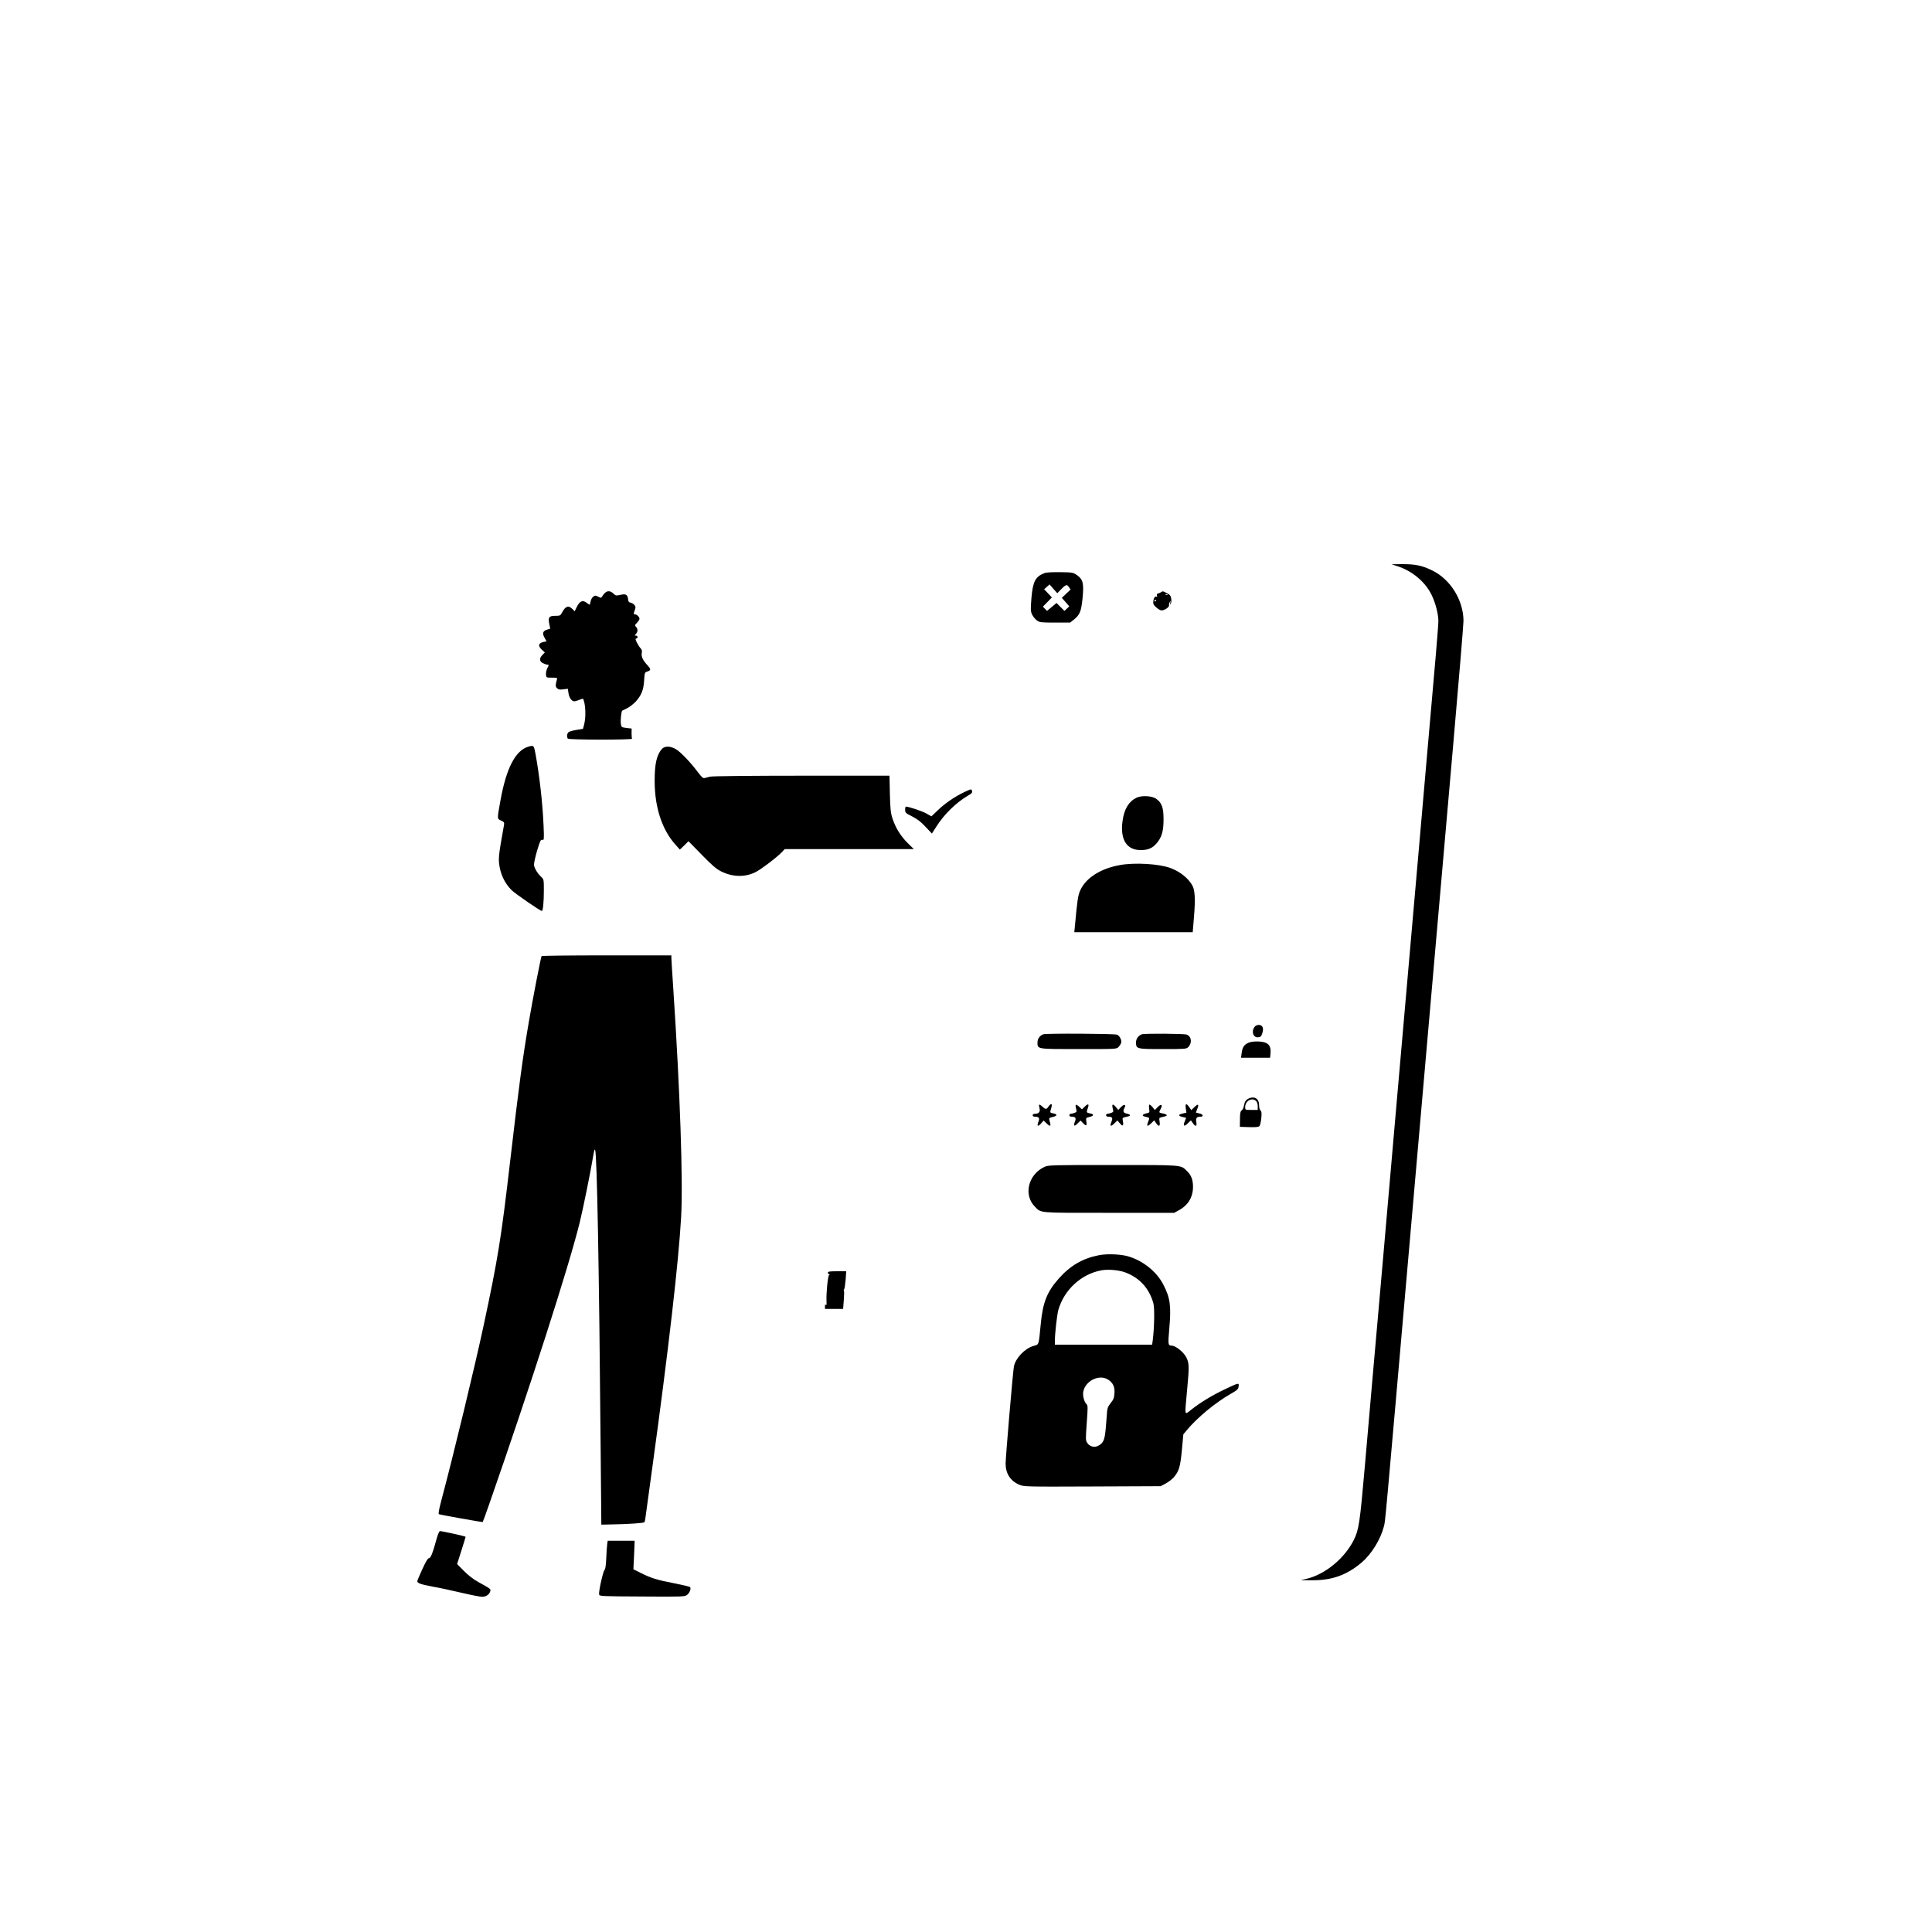 <?xml version="1.0" standalone="no"?>
<!DOCTYPE svg PUBLIC "-//W3C//DTD SVG 20010904//EN"
 "http://www.w3.org/TR/2001/REC-SVG-20010904/DTD/svg10.dtd">
<svg version="1.0" xmlns="http://www.w3.org/2000/svg"
 width="2000pt" height="2000pt" viewBox="0 0 2000 2000"
 preserveAspectRatio="xMidYMid meet">

<g transform="translate(0,2000) scale(0.1,-0.1)"
fill="#000000" stroke="none">
<path d="M14480 14134 c146 -50 277 -162 340 -293 40 -81 70 -198 70 -270 0
-49 -29 -396 -125 -1476 -14 -154 -47 -541 -75 -860 -28 -319 -75 -859 -105
-1200 -30 -341 -84 -957 -120 -1370 -36 -412 -104 -1186 -150 -1720 -47 -533
-96 -1096 -110 -1250 -13 -154 -47 -541 -75 -860 -53 -606 -63 -671 -116 -778
-96 -190 -296 -355 -489 -401 l-60 -14 115 -1 c209 -1 361 53 517 185 101 87
194 237 228 369 17 71 -4 -166 285 3140 268 3065 295 3373 435 4973 58 661
105 1230 105 1265 -1 212 -133 427 -320 520 -106 52 -174 67 -310 67 l-115 -1
75 -25z"/>
<path d="M10815 14068 c-97 -36 -123 -86 -138 -262 -9 -119 -9 -134 8 -169 9
-20 32 -47 49 -60 29 -20 42 -22 188 -22 l156 0 39 31 c61 50 75 83 89 216 16
160 6 200 -58 245 -40 27 -46 28 -172 30 -77 1 -143 -2 -161 -9z m165 -173
c53 55 65 59 85 28 l18 -26 -46 -43 -45 -43 39 -44 38 -44 -25 -24 -25 -23
-41 41 -41 41 -49 -41 -49 -41 -22 22 -21 22 46 47 47 48 -40 43 -40 42 28 25
28 25 40 -46 40 -45 35 36z"/>
<path d="M6261 13861 c-10 -10 -23 -26 -28 -36 -9 -16 -12 -16 -40 -2 -27 14
-32 14 -51 1 -12 -8 -24 -30 -28 -49 -3 -19 -8 -35 -11 -35 -2 0 -17 10 -33
22 -39 29 -70 15 -99 -45 l-22 -45 -24 24 c-41 41 -73 29 -109 -41 -14 -27
-20 -30 -67 -30 -66 0 -77 -15 -63 -84 l10 -49 -29 -9 c-47 -13 -56 -37 -31
-83 l22 -39 -37 -8 c-49 -12 -53 -42 -11 -79 l30 -28 -25 -26 c-34 -35 -32
-66 5 -85 16 -8 36 -15 45 -15 19 0 19 -4 -1 -41 -8 -17 -14 -45 -12 -62 3
-32 3 -32 61 -32 53 0 58 -2 52 -20 -16 -58 -16 -72 1 -89 14 -14 27 -17 65
-12 l47 6 7 -46 c7 -47 33 -84 60 -84 9 0 32 7 52 15 20 8 37 14 38 13 27 -51
33 -185 12 -268 l-12 -45 -67 -11 c-37 -6 -74 -16 -82 -23 -17 -14 -21 -48 -8
-67 8 -14 673 -14 665 -1 -3 5 -5 30 -5 57 l1 48 -53 6 c-53 7 -54 8 -59 44
-5 34 5 129 14 135 2 1 25 13 52 26 26 13 65 44 88 68 58 64 82 122 87 220 4
73 7 83 26 89 47 14 48 25 6 70 -47 52 -64 88 -56 127 4 19 0 33 -12 45 -10
10 -27 37 -39 60 -16 32 -17 42 -7 42 8 0 14 7 14 15 0 8 -7 15 -17 15 -15 0
-15 1 0 18 21 23 22 50 1 73 -14 15 -13 19 10 42 14 15 26 33 26 41 0 19 -27
46 -46 46 -17 0 -17 4 -2 46 10 29 9 36 -6 53 -10 11 -28 21 -40 23 -16 2 -22
11 -24 35 -5 48 -24 58 -80 45 -44 -10 -49 -9 -73 14 -30 29 -62 31 -88 5z"/>
<path d="M12020 13870 c-8 -5 -23 -11 -32 -14 -12 -3 -15 -11 -11 -22 4 -11 2
-15 -4 -11 -19 12 -38 -27 -34 -71 2 -21 63 -72 86 -71 32 1 80 34 77 53 -2 9
2 24 8 34 9 14 10 13 5 -8 -5 -21 -4 -22 5 -8 6 11 8 33 4 53 -5 28 -14 40
-45 55 -43 22 -39 22 -59 10z m67 -26 c-3 -3 -12 -4 -19 -1 -8 3 -5 6 6 6 11
1 17 -2 13 -5z m-117 -58 c0 -3 -4 -8 -10 -11 -5 -3 -10 -1 -10 4 0 6 5 11 10
11 6 0 10 -2 10 -4z"/>
<path d="M5468 12270 c-133 -40 -227 -222 -287 -555 -36 -200 -36 -189 5 -209
33 -15 36 -20 31 -49 -3 -18 -17 -99 -32 -182 -19 -111 -24 -166 -19 -209 12
-111 55 -204 128 -279 34 -35 298 -217 315 -217 12 0 21 91 21 216 0 104 -1
112 -25 134 -41 38 -74 93 -77 126 -1 18 13 84 32 148 31 102 37 116 54 112
18 -5 19 1 13 147 -10 231 -41 509 -83 740 -17 93 -19 94 -76 77z"/>
<path d="M6853 12248 c-55 -61 -77 -156 -76 -338 1 -272 78 -504 219 -658 l42
-47 45 43 44 44 138 -141 c104 -107 152 -148 197 -170 119 -60 244 -64 354
-12 57 27 234 161 283 215 l24 26 669 0 668 0 -64 63 c-74 74 -126 159 -157
254 -19 57 -23 98 -27 256 l-4 187 -912 0 c-513 0 -926 -4 -946 -10 -19 -5
-44 -11 -55 -14 -16 -5 -30 7 -70 60 -73 98 -174 204 -224 236 -57 36 -118 38
-148 6z"/>
<path d="M9982 11800 c-97 -46 -200 -116 -273 -187 l-67 -64 -53 30 c-45 25
-182 71 -211 71 -5 0 -8 -15 -8 -32 0 -31 5 -36 75 -71 54 -28 92 -58 138
-108 l64 -68 46 72 c81 128 205 249 328 321 37 21 46 31 42 46 -7 25 -6 25
-81 -10z"/>
<path d="M11765 11742 c-80 -39 -127 -116 -144 -238 -28 -193 41 -304 187
-304 77 0 121 19 166 71 53 63 71 125 71 249 0 119 -18 170 -76 211 -44 31
-149 37 -204 11z"/>
<path d="M11594 11045 c-201 -36 -352 -132 -411 -261 -24 -53 -31 -102 -56
-376 l-6 -58 613 0 613 0 13 158 c15 178 10 273 -14 320 -39 76 -128 149 -229
186 -118 44 -370 59 -523 31z"/>
<path d="M5606 10102 c-7 -12 -92 -446 -130 -672 -65 -375 -104 -667 -196
-1460 -92 -791 -125 -995 -271 -1680 -93 -434 -316 -1358 -443 -1833 -23 -88
-30 -130 -22 -132 22 -8 450 -84 453 -81 2 2 33 86 68 187 426 1222 819 2443
935 2909 32 127 118 550 141 695 9 55 15 73 20 60 19 -49 41 -1230 57 -3099
l7 -779 95 2 c188 3 345 14 351 23 4 6 9 31 12 57 3 25 36 262 72 526 166
1209 270 2113 296 2576 21 370 -11 1302 -81 2361 -11 164 -20 309 -20 323 l0
25 -669 0 c-369 0 -672 -3 -675 -8z"/>
<path d="M12986 9368 c-35 -49 -11 -112 39 -106 25 2 32 10 42 41 18 53 3 87
-36 87 -20 0 -35 -8 -45 -22z"/>
<path d="M10800 9293 c-36 -13 -60 -47 -60 -83 0 -72 -11 -70 428 -70 389 0
391 0 411 22 12 12 23 30 27 41 9 27 -14 73 -42 86 -26 11 -733 15 -764 4z"/>
<path d="M11820 9293 c-36 -13 -60 -47 -60 -83 0 -69 6 -70 278 -70 228 0 243
1 262 20 43 43 35 111 -16 130 -26 10 -437 13 -464 3z"/>
<path d="M12925 9206 c-45 -20 -63 -46 -71 -104 l-7 -52 151 0 150 0 4 43 c6
59 -8 93 -47 111 -40 19 -138 20 -180 2z"/>
<path d="M12918 8624 c-16 -8 -30 -26 -34 -42 -12 -55 -17 -67 -32 -78 -12 -9
-16 -31 -16 -90 l-1 -79 96 -3 c73 -2 99 1 108 12 6 7 14 44 18 81 5 53 3 70
-8 79 -9 7 -15 28 -15 55 1 70 -53 100 -116 65z m84 -21 c11 -10 18 -30 18
-55 l0 -38 -65 0 c-65 0 -65 0 -65 29 0 64 69 103 112 64z"/>
<path d="M10758 8564 c-4 -3 -2 -20 3 -37 10 -36 -7 -57 -48 -57 -14 0 -23 -6
-23 -15 0 -9 9 -15 23 -15 41 0 52 -14 38 -49 -20 -48 -8 -59 24 -23 l29 32
31 -30 c36 -35 47 -31 34 13 -13 45 -13 44 28 54 49 11 52 29 7 37 -31 6 -35
10 -29 29 15 49 17 67 6 67 -6 0 -18 -11 -27 -25 -20 -31 -31 -31 -64 0 -15
14 -29 23 -32 19z"/>
<path d="M11136 8562 c-3 -5 -1 -24 4 -41 8 -29 6 -33 -16 -41 -14 -6 -32 -10
-40 -10 -8 0 -14 -7 -14 -15 0 -9 9 -15 23 -15 38 0 49 -13 37 -44 -20 -53
-12 -62 23 -28 l33 32 24 -25 c33 -35 44 -31 36 14 -6 38 -5 39 31 48 48 11
52 29 8 37 -39 8 -40 9 -24 55 16 44 4 50 -31 16 l-30 -29 -29 28 c-16 15 -31
23 -35 18z"/>
<path d="M11517 8563 c-4 -5 -2 -25 3 -42 8 -29 6 -33 -16 -41 -14 -6 -32 -10
-40 -10 -8 0 -14 -7 -14 -15 0 -9 9 -15 23 -15 41 0 49 -13 33 -52 -20 -48 -9
-55 29 -18 l32 31 26 -30 c29 -35 41 -27 31 23 -6 33 -4 36 22 41 48 11 56 14
50 24 -3 4 -19 11 -36 14 -32 7 -38 24 -19 59 19 35 -5 41 -36 8 l-29 -30 -26
32 c-15 18 -29 27 -33 21z"/>
<path d="M11897 8564 c-4 -4 -4 -24 -1 -44 6 -37 5 -38 -31 -46 -45 -11 -47
-27 -5 -35 42 -9 42 -11 26 -51 -20 -48 -9 -55 30 -17 l32 31 22 -31 c27 -39
42 -31 34 19 -6 37 -5 39 22 45 48 11 56 14 50 24 -3 5 -22 12 -41 15 -40 8
-40 7 -19 48 23 44 4 54 -31 18 l-30 -31 -25 31 c-14 17 -29 28 -33 24z"/>
<path d="M12275 8526 l7 -44 -39 -9 c-48 -11 -49 -25 -1 -36 l37 -9 -14 -35
c-21 -50 -8 -60 30 -23 l33 32 22 -31 c27 -39 43 -31 34 16 -7 39 4 53 44 53
36 0 26 27 -13 34 -19 4 -35 8 -35 10 0 2 7 19 15 39 19 47 8 54 -31 16 l-32
-31 -21 31 c-31 44 -43 39 -36 -13z"/>
<path d="M10814 7921 c-170 -77 -222 -291 -101 -412 67 -68 21 -64 767 -64
l675 0 42 23 c101 53 152 136 153 245 0 76 -19 124 -67 169 -62 60 -41 58
-765 58 -627 0 -665 -1 -704 -19z"/>
<path d="M11375 7006 c-168 -33 -296 -108 -414 -241 -122 -137 -166 -247 -187
-470 -23 -230 -16 -211 -78 -229 -88 -26 -183 -126 -200 -211 -10 -49 -86
-941 -86 -1006 0 -102 49 -179 140 -218 50 -21 52 -22 757 -19 l708 3 51 27
c28 15 66 44 84 64 55 64 68 107 85 284 l15 162 39 47 c108 128 289 278 445
368 75 43 85 52 88 81 5 40 5 40 -147 -32 -124 -59 -250 -135 -342 -208 -75
-58 -70 -82 -43 217 22 229 20 266 -10 325 -29 55 -110 120 -152 120 -37 1
-38 11 -23 183 20 230 9 312 -64 452 -68 131 -208 244 -361 289 -77 23 -220
29 -305 12z m274 -178 c148 -55 249 -167 291 -321 13 -48 10 -245 -6 -374 l-7
-53 -503 0 -504 0 0 38 c0 79 22 270 36 322 60 209 238 372 447 410 71 12 179
3 246 -22z m-181 -1108 c52 -32 74 -75 69 -142 -3 -47 -9 -65 -39 -102 -34
-44 -36 -51 -42 -148 -14 -196 -22 -238 -52 -269 -48 -50 -115 -47 -150 6 -16
24 -16 40 -4 205 12 162 12 180 -3 195 -24 23 -41 88 -33 128 21 112 162 183
254 127z"/>
<path d="M8570 6825 c0 -8 6 -15 13 -15 9 0 9 -2 0 -8 -13 -8 -31 -187 -27
-271 2 -36 -1 -50 -7 -40 -6 10 -9 7 -9 -13 l0 -28 94 0 94 0 7 91 c4 49 5 93
1 96 -3 3 -2 11 3 17 4 6 11 50 15 99 l6 87 -95 0 c-78 0 -95 -3 -95 -15z"/>
<path d="M4525 4088 c-46 -167 -66 -218 -84 -218 -12 0 -31 -31 -69 -114 -29
-62 -52 -118 -52 -124 0 -21 33 -33 161 -57 74 -13 211 -43 304 -65 94 -22
186 -40 206 -40 40 0 74 23 84 57 7 24 8 23 -120 94 -52 28 -105 69 -152 116
l-71 72 44 138 c24 76 44 141 44 144 0 6 -242 59 -266 59 -6 0 -19 -28 -29
-62z"/>
<path d="M6286 4018 c-3 -18 -7 -84 -10 -146 -3 -77 -9 -116 -19 -126 -15 -16
-61 -222 -55 -251 3 -19 16 -20 444 -22 426 -3 442 -2 467 17 27 21 44 67 30
81 -5 5 -79 22 -164 39 -178 34 -244 55 -348 108 l-74 37 7 148 6 147 -140 0
-139 0 -5 -32z"/>
</g>
</svg>
